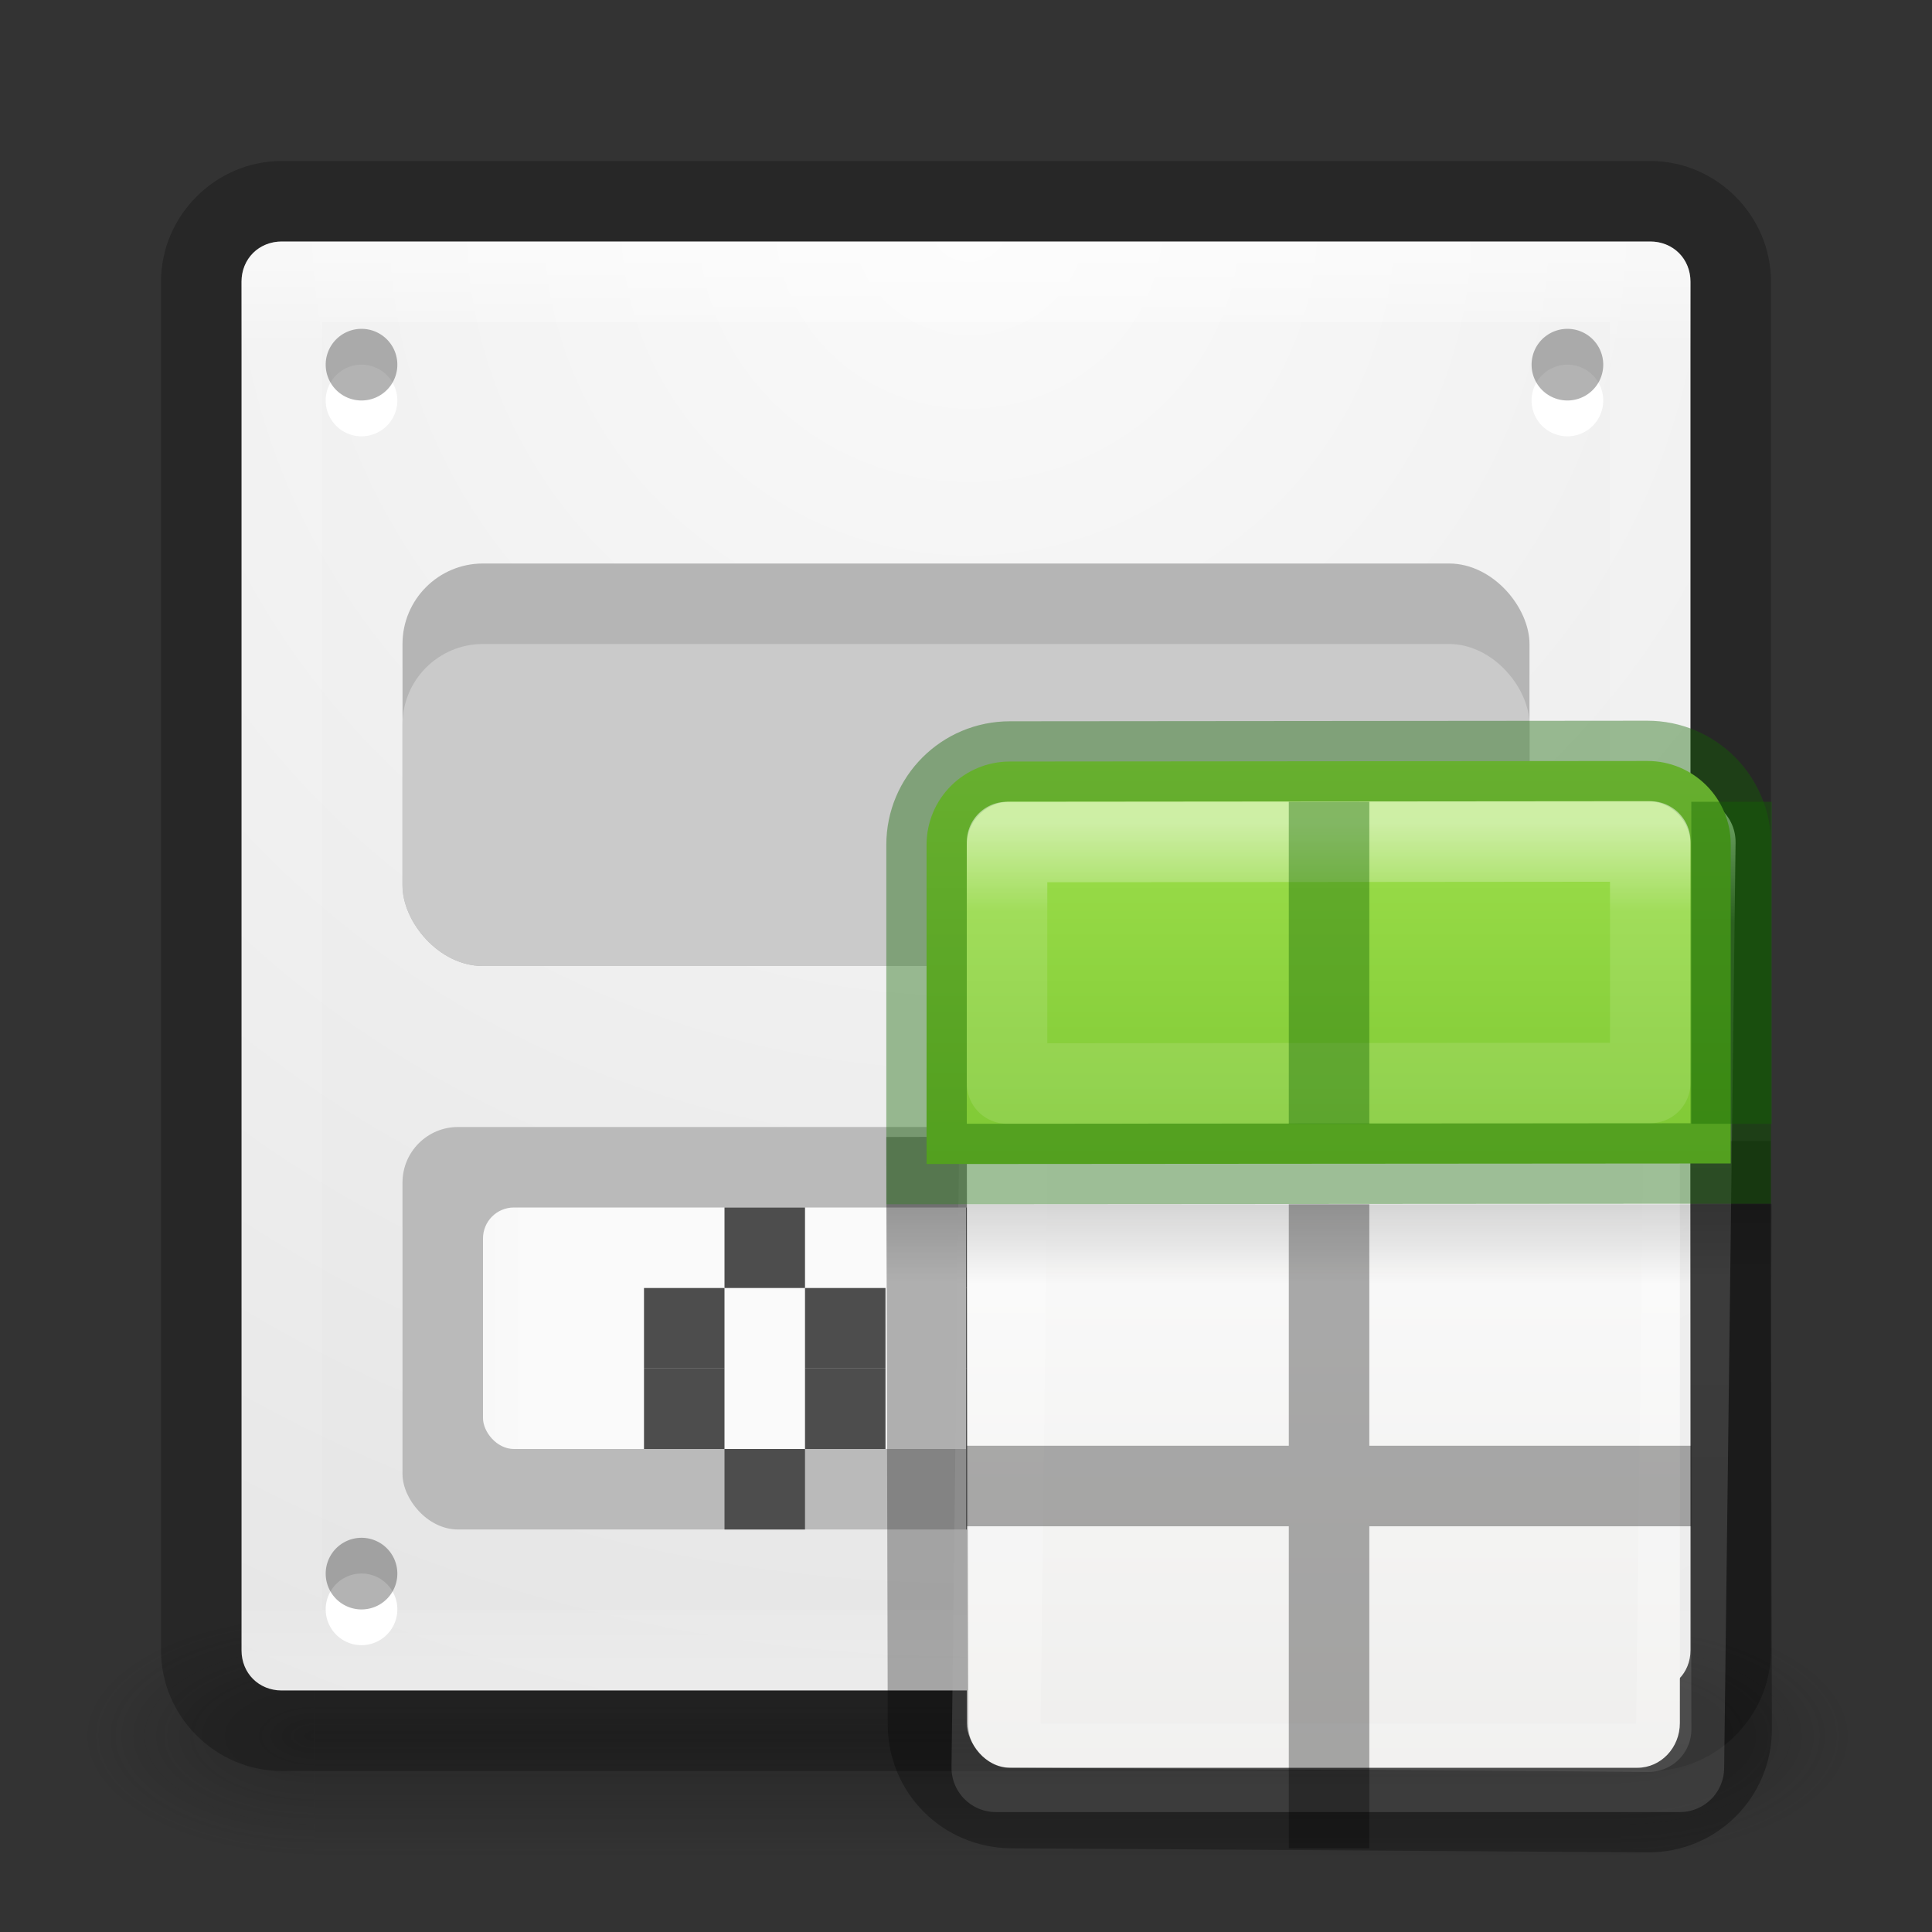 <svg xmlns="http://www.w3.org/2000/svg" xmlns:xlink="http://www.w3.org/1999/xlink" height="24" width="24"><rect width="100%" height="100%" fill="#333333" stroke="none"/><defs><linearGradient id="l" y2="19" xlink:href="#a" gradientUnits="userSpaceOnUse" x2="12" y1="13" x1="12"/><linearGradient id="b"><stop offset="0" stop-color="#cdf87e"/><stop offset=".262" stop-color="#a2e34f"/><stop offset=".661" stop-color="#68b723"/><stop offset="1" stop-color="#1d7e0d"/></linearGradient><linearGradient id="c"><stop offset="0" stop-color="#fff"/><stop offset="0" stop-color="#fff" stop-opacity=".235"/><stop offset="1" stop-color="#fff" stop-opacity=".157"/><stop offset="1" stop-color="#fff" stop-opacity=".392"/></linearGradient><linearGradient id="d"><stop offset="0" stop-color="#fff"/><stop offset="0" stop-color="#fff" stop-opacity=".235"/><stop offset="1" stop-color="#fff" stop-opacity=".157"/><stop offset="1" stop-color="#fff" stop-opacity=".392"/></linearGradient><linearGradient id="n" gradientTransform="matrix(.446 0 0 .45 .802 -.025)" gradientUnits="userSpaceOnUse" x1="25.132" x2="25.132" y1="15.5" y2="48.396"><stop offset="0" stop-color="#fafafa"/><stop offset="1" stop-color="#e2e1de"/></linearGradient><linearGradient id="o" gradientTransform="matrix(.485 0 0 .527 -.165 -.4)" gradientUnits="userSpaceOnUse" x1="24" x2="24" xlink:href="#e" y1="5" y2="43"/><linearGradient id="e"><stop offset="0" stop-color="#fff"/><stop offset=".063" stop-color="#fff" stop-opacity=".235"/><stop offset=".951" stop-color="#fff" stop-opacity=".157"/><stop offset="1" stop-color="#fff" stop-opacity=".392"/></linearGradient><linearGradient id="p" gradientTransform="matrix(.5 0 0 .25 -1 3)" gradientUnits="userSpaceOnUse" x1="23.954" x2="23.954" y1="15.999" y2="19.963"><stop offset="0"/><stop offset="1" stop-opacity="0"/></linearGradient><linearGradient id="q" gradientUnits="userSpaceOnUse" x1="8.295" x2="8.295" y1="-4.284" y2="16.85"><stop offset="0" stop-color="#cdf87e"/><stop offset=".262" stop-color="#a2e34f"/><stop offset=".661" stop-color="#68b723"/><stop offset="1" stop-color="#1d7e0d"/></linearGradient><linearGradient id="r" gradientUnits="userSpaceOnUse" x1="11.001" x2="11.001" xlink:href="#e" y1="2.269" y2="19.728"/><radialGradient id="m" cx="605.714" cy="486.648" gradientTransform="matrix(0 0 0 0 13.24 18.98)" gradientUnits="userSpaceOnUse" r="117.143" xlink:href="#f"/><linearGradient id="f"><stop offset="0"/><stop offset="1" stop-opacity="0"/></linearGradient></defs><linearGradient id="g"><stop stop-color="#181818" offset="0"/><stop stop-color="#181818" stop-opacity="0" offset="1"/></linearGradient><radialGradient id="h" xlink:href="#g" gradientUnits="userSpaceOnUse" cy="43.5" cx="4.993" gradientTransform="matrix(2 0 0 1.4 27.99 -17.4)" r="2.5"/><radialGradient id="i" xlink:href="#g" gradientUnits="userSpaceOnUse" cy="43.5" cx="4.993" gradientTransform="matrix(2 0 0 1.4 -20.01 -104.4)" r="2.5"/><linearGradient id="j" y2="39.999" gradientUnits="userSpaceOnUse" y1="47.028" x2="25.058" x1="25.058"><stop stop-color="#181818" stop-opacity="0" offset="0"/><stop stop-color="#181818" offset=".5"/><stop stop-color="#181818" stop-opacity="0" offset="1"/></linearGradient><linearGradient id="k" y2="20.728" gradientUnits="userSpaceOnUse" y1="3.269" x2="12.001" x1="12.001"><stop stop-color="#fff" offset="0"/><stop stop-color="#fff" stop-opacity=".235" offset=".063"/><stop stop-color="#fff" stop-opacity=".157" offset=".951"/><stop stop-color="#fff" stop-opacity=".392" offset="1"/></linearGradient><radialGradient id="a" gradientUnits="userSpaceOnUse" cy="8.45" cx="7.496" gradientTransform="matrix(0 1.14 -1.2 0 22.18 -5.75)" r="20"><stop stop-color="#fafafa" offset="0"/><stop stop-color="#e1e1e1" offset="1"/></radialGradient><g opacity=".4"><path transform="matrix(.58 0 0 .43 -1.9 2.86)" fill="url(#h)" d="M38 40h5v7h-5z"/><path fill="url(#i)" d="M-10-47h5v7h-5z" transform="matrix(-.58 0 0 -.43 -1.9 2.86)"/><path transform="matrix(.58 0 0 .43 -1.9 2.86)" fill="url(#j)" d="M10 40h28v7H10z"/></g><path fill="url(#a)" d="M3.5 3c-.286 0-.5.214-.5.5v17c0 .286.214.5.5.5h17c.286 0 .5-.214.5-.5v-17c0-.286-.214-.5-.5-.5h-17z"/><path fill="none" stroke-linecap="round" stroke="url(#k)" d="M3.5 3.5h17v17h-17z" stroke-linejoin="round" opacity=".5"/><g fill-rule="evenodd"><path fill="#fff" d="M4.936 4.975a.444.444 0 0 1-.89 0 .444.444 0 1 1 .89 0z"/><path d="M4.936 4.53a.444.444 0 0 1-.89 0 .444.444 0 1 1 .89 0z" opacity=".3"/><path fill="#fff" d="M19.916 4.975a.444.444 0 0 1-.89 0 .444.444 0 1 1 .89 0z"/><path d="M19.916 4.53a.444.444 0 0 1-.89 0 .444.444 0 1 1 .89 0z" opacity=".3"/><path fill="#fff" d="M4.936 19.992a.444.444 0 0 1-.89 0 .444.444 0 1 1 .89 0z"/><path d="M4.936 19.548a.444.444 0 0 1-.89 0 .444.444 0 1 1 .89 0z" opacity=".3"/><path fill="#fff" d="M19.916 19.992a.444.444 0 0 1-.89 0 .444.444 0 1 1 .89 0z"/><path d="M19.916 19.548a.444.444 0 0 1-.89 0 .444.444 0 1 1 .89 0z" opacity=".3"/></g><rect fill="#b5b5b5" x="5" y="7" width="14" height="5" rx="1"/><path fill-opacity=".239" d="M3.5 2C2.678 2 2 2.678 2 3.5v17c0 .822.678 1.5 1.5 1.5h17c.822 0 1.5-.678 1.5-1.5v-17c0-.822-.678-1.5-1.5-1.5h-17zm0 1h17c.286 0 .5.214.5.5v17c0 .286-.214.5-.5.5h-17c-.286 0-.5-.214-.5-.5v-17c0-.286.214-.5.5-.5z"/><rect fill="#cacaca" x="5" y="8" width="14" height="4" rx="1"/><rect fill="#bababa" x="5" y="14" width="14" height="5" rx=".69"/><rect fill="url(#l)" x="6" y="15" width="12" height="3" rx=".384"/><g fill="#4d4d4d"><rect x="8" y="16" width="1" height="1" rx="0"/><rect x="9" y="15" width="1" height="1" rx="0"/><rect x="10" y="16" width="1" height="1" rx="0"/><rect x="8" y="17" width="1" height="1" rx="0"/><rect x="10" y="17" width="1" height="1" rx="0"/><rect x="9" y="18" width="1" height="1" rx="0"/><rect x="12" y="15" width="1" height="1" rx="0"/><rect x="12" y="16" width="1" height="1" rx="0"/><rect x="12" y="17" width="1" height="1" rx="0"/><rect x="12" y="18" width="1" height="1" rx="0"/><rect x="14" y="15" width="1" height="1" rx="0"/><rect x="13" y="16" width="1" height="1" rx="0"/><rect x="14" y="17" width="1" height="1" rx="0"/><rect x="14" y="18" width="1" height="1" rx="0"/></g><path d="M20.5 22v2c.62.004 1.5-.448 1.5-1s-.692-1-1.5-1z" opacity=".15" fill="url(#m)"/><g transform="translate(10.01 7.96)"><rect y="2" x="2" width="8.858" ry=".556" rx=".528" height="12" fill="url(#n)"/><path d="M2.5 2.5H11L10.858 14H2.36z" fill="none" stroke="url(#o)" stroke-width="1.1" stroke-linecap="round" stroke-linejoin="round"/><path d="M1 7h11v1H1z" opacity=".15" fill="url(#p)"/><path d="M1.5 6.163l.018 7.3c0 .575.462 1.033 1.036 1.037l7.91.05c.575.005 1.04-.46 1.037-1.035l-.016-7.3" opacity=".3" fill="none" stroke="#000"/><path d="M2.536 1.5c-.574 0-1.036.462-1.036 1.036V6.5l9.99-.007V2.53c0-.574-.463-1.037-1.037-1.037z" fill="url(#q)"/><g fill="none" stroke-linecap="round"><path d="M2.536 1.5c-.574 0-1.036.462-1.036 1.036V6.5l9.99-.007V2.53c0-.574-.463-1.037-1.037-1.037z" opacity=".4" stroke="#126400"/><path d="M2.5 2.5v3l7.99-.007v-3z" opacity=".5" stroke="url(#r)" stroke-linejoin="round"/></g><path d="M6 7h1v8H6zm-4 3h4v1H2zm5 0h4v1H7z" opacity=".321"/><path d="M6 2h1v4H6zm5 0h1v4h-1z" opacity=".4" fill="#126400"/></g></svg>